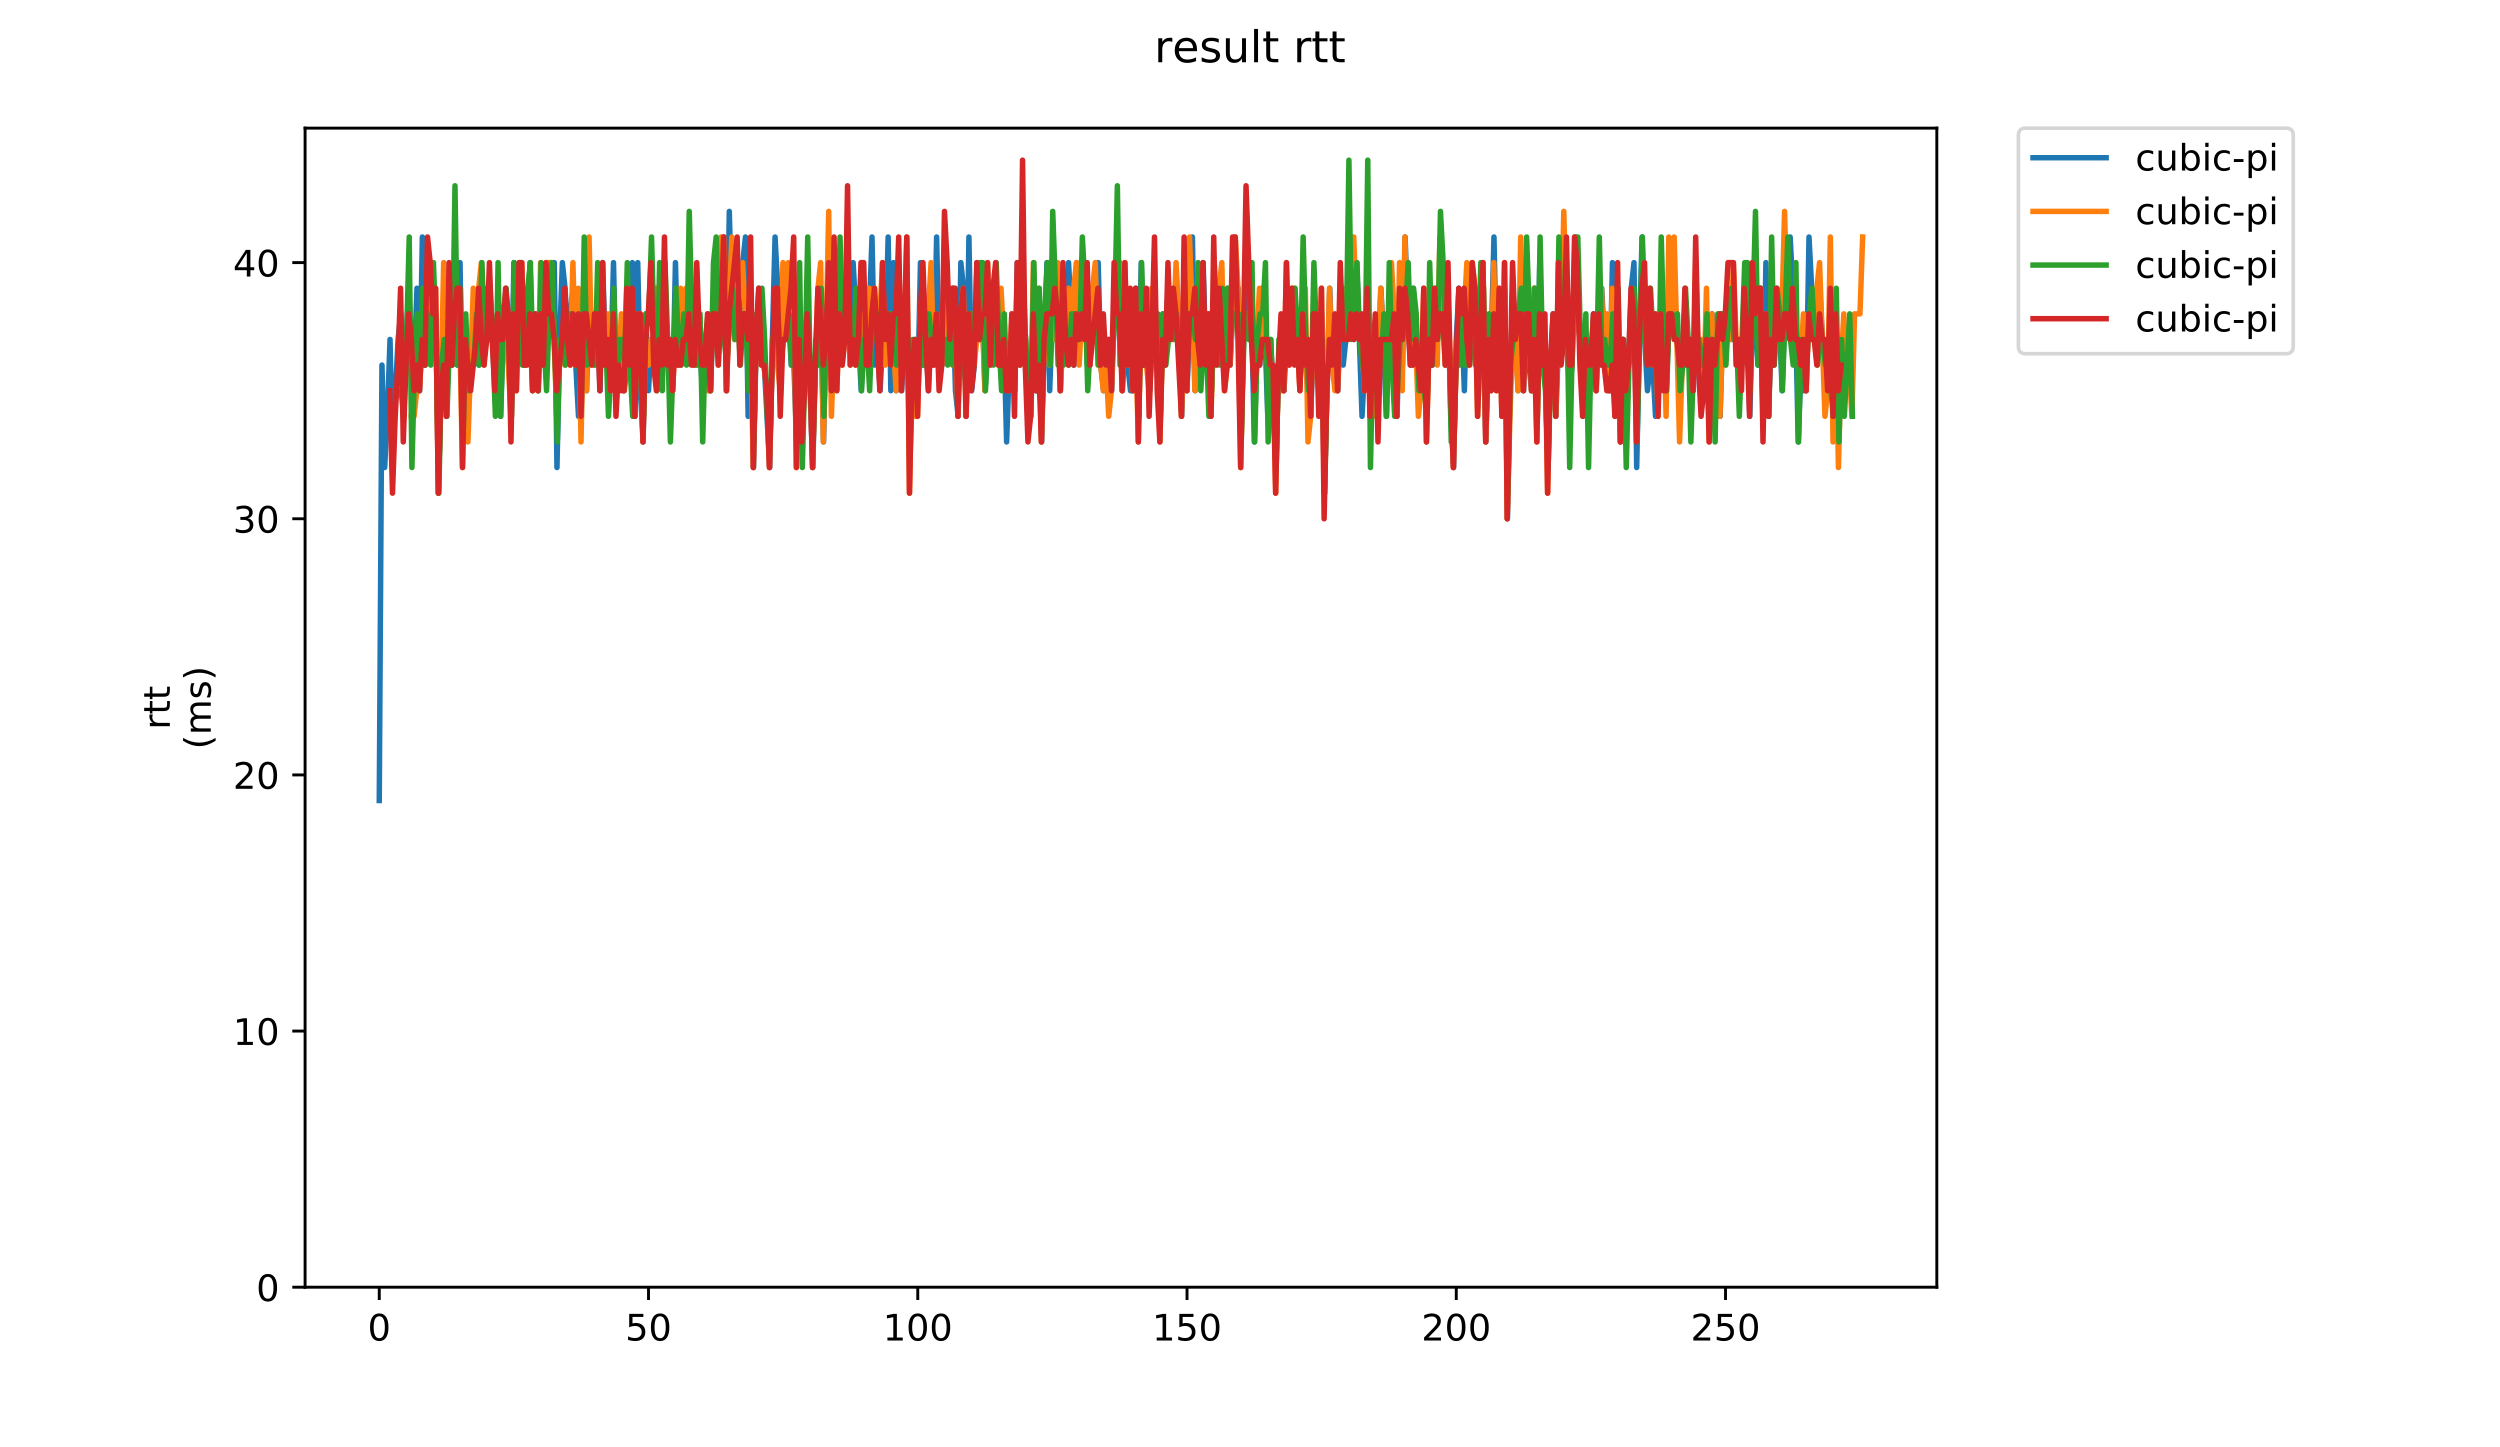 <?xml version="1.0" encoding="utf-8" standalone="no"?>
<!DOCTYPE svg PUBLIC "-//W3C//DTD SVG 1.1//EN"
  "http://www.w3.org/Graphics/SVG/1.1/DTD/svg11.dtd">
<!-- Created with matplotlib (https://matplotlib.org/) -->
<svg height="396pt" version="1.1" viewBox="0 0 684 396" width="684pt" xmlns="http://www.w3.org/2000/svg" xmlns:xlink="http://www.w3.org/1999/xlink">
 <defs>
  <style type="text/css">
*{stroke-linecap:butt;stroke-linejoin:round;}
  </style>
 </defs>
 <g id="figure_1">
  <g id="patch_1">
   <path d="M 0 396 
L 684 396 
L 684 0 
L 0 0 
z
" style="fill:#ffffff;"/>
  </g>
  <g id="axes_1">
   <g id="patch_2">
    <path d="M 83.472 352.174 
L 529.913 352.174 
L 529.913 35.062 
L 83.472 35.062 
z
" style="fill:#ffffff;"/>
   </g>
   <g id="matplotlib.axis_1">
    <g id="xtick_1">
     <g id="line2d_1">
      <defs>
       <path d="M 0 0 
L 0 3.5 
" id="m4567aa6ae0" style="stroke:#000000;stroke-width:0.8;"/>
      </defs>
      <g>
       <use style="stroke:#000000;stroke-width:0.8;" x="103.765" xlink:href="#m4567aa6ae0" y="352.174"/>
      </g>
     </g>
     <g id="text_1">
      <!-- 0 -->
      <defs>
       <path d="M 31.781 66.406 
Q 24.172 66.406 20.328 58.906 
Q 16.5 51.422 16.5 36.375 
Q 16.5 21.391 20.328 13.891 
Q 24.172 6.391 31.781 6.391 
Q 39.453 6.391 43.281 13.891 
Q 47.125 21.391 47.125 36.375 
Q 47.125 51.422 43.281 58.906 
Q 39.453 66.406 31.781 66.406 
z
M 31.781 74.219 
Q 44.047 74.219 50.516 64.516 
Q 56.984 54.828 56.984 36.375 
Q 56.984 17.969 50.516 8.266 
Q 44.047 -1.422 31.781 -1.422 
Q 19.531 -1.422 13.062 8.266 
Q 6.594 17.969 6.594 36.375 
Q 6.594 54.828 13.062 64.516 
Q 19.531 74.219 31.781 74.219 
z
" id="DejaVuSans-48"/>
      </defs>
      <g transform="translate(100.584 366.773)scale(0.1 -0.1)">
       <use xlink:href="#DejaVuSans-48"/>
      </g>
     </g>
    </g>
    <g id="xtick_2">
     <g id="line2d_2">
      <g>
       <use style="stroke:#000000;stroke-width:0.8;" x="177.433" xlink:href="#m4567aa6ae0" y="352.174"/>
      </g>
     </g>
     <g id="text_2">
      <!-- 50 -->
      <defs>
       <path d="M 10.797 72.906 
L 49.516 72.906 
L 49.516 64.594 
L 19.828 64.594 
L 19.828 46.734 
Q 21.969 47.469 24.109 47.828 
Q 26.266 48.188 28.422 48.188 
Q 40.625 48.188 47.75 41.5 
Q 54.891 34.812 54.891 23.391 
Q 54.891 11.625 47.562 5.094 
Q 40.234 -1.422 26.906 -1.422 
Q 22.312 -1.422 17.547 -0.641 
Q 12.797 0.141 7.719 1.703 
L 7.719 11.625 
Q 12.109 9.234 16.797 8.062 
Q 21.484 6.891 26.703 6.891 
Q 35.156 6.891 40.078 11.328 
Q 45.016 15.766 45.016 23.391 
Q 45.016 31 40.078 35.438 
Q 35.156 39.891 26.703 39.891 
Q 22.75 39.891 18.812 39.016 
Q 14.891 38.141 10.797 36.281 
z
" id="DejaVuSans-53"/>
      </defs>
      <g transform="translate(171.07 366.773)scale(0.1 -0.1)">
       <use xlink:href="#DejaVuSans-53"/>
       <use x="63.623" xlink:href="#DejaVuSans-48"/>
      </g>
     </g>
    </g>
    <g id="xtick_3">
     <g id="line2d_3">
      <g>
       <use style="stroke:#000000;stroke-width:0.8;" x="251.101" xlink:href="#m4567aa6ae0" y="352.174"/>
      </g>
     </g>
     <g id="text_3">
      <!-- 100 -->
      <defs>
       <path d="M 12.406 8.297 
L 28.516 8.297 
L 28.516 63.922 
L 10.984 60.406 
L 10.984 69.391 
L 28.422 72.906 
L 38.281 72.906 
L 38.281 8.297 
L 54.391 8.297 
L 54.391 0 
L 12.406 0 
z
" id="DejaVuSans-49"/>
      </defs>
      <g transform="translate(241.557 366.773)scale(0.1 -0.1)">
       <use xlink:href="#DejaVuSans-49"/>
       <use x="63.623" xlink:href="#DejaVuSans-48"/>
       <use x="127.246" xlink:href="#DejaVuSans-48"/>
      </g>
     </g>
    </g>
    <g id="xtick_4">
     <g id="line2d_4">
      <g>
       <use style="stroke:#000000;stroke-width:0.8;" x="324.769" xlink:href="#m4567aa6ae0" y="352.174"/>
      </g>
     </g>
     <g id="text_4">
      <!-- 150 -->
      <g transform="translate(315.225 366.773)scale(0.1 -0.1)">
       <use xlink:href="#DejaVuSans-49"/>
       <use x="63.623" xlink:href="#DejaVuSans-53"/>
       <use x="127.246" xlink:href="#DejaVuSans-48"/>
      </g>
     </g>
    </g>
    <g id="xtick_5">
     <g id="line2d_5">
      <g>
       <use style="stroke:#000000;stroke-width:0.8;" x="398.436" xlink:href="#m4567aa6ae0" y="352.174"/>
      </g>
     </g>
     <g id="text_5">
      <!-- 200 -->
      <defs>
       <path d="M 19.188 8.297 
L 53.609 8.297 
L 53.609 0 
L 7.328 0 
L 7.328 8.297 
Q 12.938 14.109 22.625 23.891 
Q 32.328 33.688 34.812 36.531 
Q 39.547 41.844 41.422 45.531 
Q 43.312 49.219 43.312 52.781 
Q 43.312 58.594 39.234 62.25 
Q 35.156 65.922 28.609 65.922 
Q 23.969 65.922 18.812 64.312 
Q 13.672 62.703 7.812 59.422 
L 7.812 69.391 
Q 13.766 71.781 18.938 73 
Q 24.125 74.219 28.422 74.219 
Q 39.75 74.219 46.484 68.547 
Q 53.219 62.891 53.219 53.422 
Q 53.219 48.922 51.531 44.891 
Q 49.859 40.875 45.406 35.406 
Q 44.188 33.984 37.641 27.219 
Q 31.109 20.453 19.188 8.297 
z
" id="DejaVuSans-50"/>
      </defs>
      <g transform="translate(388.893 366.773)scale(0.1 -0.1)">
       <use xlink:href="#DejaVuSans-50"/>
       <use x="63.623" xlink:href="#DejaVuSans-48"/>
       <use x="127.246" xlink:href="#DejaVuSans-48"/>
      </g>
     </g>
    </g>
    <g id="xtick_6">
     <g id="line2d_6">
      <g>
       <use style="stroke:#000000;stroke-width:0.8;" x="472.104" xlink:href="#m4567aa6ae0" y="352.174"/>
      </g>
     </g>
     <g id="text_6">
      <!-- 250 -->
      <g transform="translate(462.56 366.773)scale(0.1 -0.1)">
       <use xlink:href="#DejaVuSans-50"/>
       <use x="63.623" xlink:href="#DejaVuSans-53"/>
       <use x="127.246" xlink:href="#DejaVuSans-48"/>
      </g>
     </g>
    </g>
   </g>
   <g id="matplotlib.axis_2">
    <g id="ytick_1">
     <g id="line2d_7">
      <defs>
       <path d="M 0 0 
L -3.5 0 
" id="m1376e16ec8" style="stroke:#000000;stroke-width:0.8;"/>
      </defs>
      <g>
       <use style="stroke:#000000;stroke-width:0.8;" x="83.472" xlink:href="#m1376e16ec8" y="352.174"/>
      </g>
     </g>
     <g id="text_7">
      <!-- 0 -->
      <g transform="translate(70.11 355.973)scale(0.1 -0.1)">
       <use xlink:href="#DejaVuSans-48"/>
      </g>
     </g>
    </g>
    <g id="ytick_2">
     <g id="line2d_8">
      <g>
       <use style="stroke:#000000;stroke-width:0.8;" x="83.472" xlink:href="#m1376e16ec8" y="282.094"/>
      </g>
     </g>
     <g id="text_8">
      <!-- 10 -->
      <g transform="translate(63.747 285.893)scale(0.1 -0.1)">
       <use xlink:href="#DejaVuSans-49"/>
       <use x="63.623" xlink:href="#DejaVuSans-48"/>
      </g>
     </g>
    </g>
    <g id="ytick_3">
     <g id="line2d_9">
      <g>
       <use style="stroke:#000000;stroke-width:0.8;" x="83.472" xlink:href="#m1376e16ec8" y="212.014"/>
      </g>
     </g>
     <g id="text_9">
      <!-- 20 -->
      <g transform="translate(63.747 215.814)scale(0.1 -0.1)">
       <use xlink:href="#DejaVuSans-50"/>
       <use x="63.623" xlink:href="#DejaVuSans-48"/>
      </g>
     </g>
    </g>
    <g id="ytick_4">
     <g id="line2d_10">
      <g>
       <use style="stroke:#000000;stroke-width:0.8;" x="83.472" xlink:href="#m1376e16ec8" y="141.934"/>
      </g>
     </g>
     <g id="text_10">
      <!-- 30 -->
      <defs>
       <path d="M 40.578 39.312 
Q 47.656 37.797 51.625 33 
Q 55.609 28.219 55.609 21.188 
Q 55.609 10.406 48.188 4.484 
Q 40.766 -1.422 27.094 -1.422 
Q 22.516 -1.422 17.656 -0.516 
Q 12.797 0.391 7.625 2.203 
L 7.625 11.719 
Q 11.719 9.328 16.594 8.109 
Q 21.484 6.891 26.812 6.891 
Q 36.078 6.891 40.938 10.547 
Q 45.797 14.203 45.797 21.188 
Q 45.797 27.641 41.281 31.266 
Q 36.766 34.906 28.719 34.906 
L 20.219 34.906 
L 20.219 43.016 
L 29.109 43.016 
Q 36.375 43.016 40.234 45.922 
Q 44.094 48.828 44.094 54.297 
Q 44.094 59.906 40.109 62.906 
Q 36.141 65.922 28.719 65.922 
Q 24.656 65.922 20.016 65.031 
Q 15.375 64.156 9.812 62.312 
L 9.812 71.094 
Q 15.438 72.656 20.344 73.438 
Q 25.25 74.219 29.594 74.219 
Q 40.828 74.219 47.359 69.109 
Q 53.906 64.016 53.906 55.328 
Q 53.906 49.266 50.438 45.094 
Q 46.969 40.922 40.578 39.312 
z
" id="DejaVuSans-51"/>
      </defs>
      <g transform="translate(63.747 145.734)scale(0.1 -0.1)">
       <use xlink:href="#DejaVuSans-51"/>
       <use x="63.623" xlink:href="#DejaVuSans-48"/>
      </g>
     </g>
    </g>
    <g id="ytick_5">
     <g id="line2d_11">
      <g>
       <use style="stroke:#000000;stroke-width:0.8;" x="83.472" xlink:href="#m1376e16ec8" y="71.854"/>
      </g>
     </g>
     <g id="text_11">
      <!-- 40 -->
      <defs>
       <path d="M 37.797 64.312 
L 12.891 25.391 
L 37.797 25.391 
z
M 35.203 72.906 
L 47.609 72.906 
L 47.609 25.391 
L 58.016 25.391 
L 58.016 17.188 
L 47.609 17.188 
L 47.609 0 
L 37.797 0 
L 37.797 17.188 
L 4.891 17.188 
L 4.891 26.703 
z
" id="DejaVuSans-52"/>
      </defs>
      <g transform="translate(63.747 75.654)scale(0.1 -0.1)">
       <use xlink:href="#DejaVuSans-52"/>
       <use x="63.623" xlink:href="#DejaVuSans-48"/>
      </g>
     </g>
    </g>
    <g id="text_12">
     <!-- rtt -->
     <defs>
      <path d="M 41.109 46.297 
Q 39.594 47.172 37.812 47.578 
Q 36.031 48 33.891 48 
Q 26.266 48 22.188 43.047 
Q 18.109 38.094 18.109 28.812 
L 18.109 0 
L 9.078 0 
L 9.078 54.688 
L 18.109 54.688 
L 18.109 46.188 
Q 20.953 51.172 25.484 53.578 
Q 30.031 56 36.531 56 
Q 37.453 56 38.578 55.875 
Q 39.703 55.766 41.062 55.516 
z
" id="DejaVuSans-114"/>
      <path d="M 18.312 70.219 
L 18.312 54.688 
L 36.812 54.688 
L 36.812 47.703 
L 18.312 47.703 
L 18.312 18.016 
Q 18.312 11.328 20.141 9.422 
Q 21.969 7.516 27.594 7.516 
L 36.812 7.516 
L 36.812 0 
L 27.594 0 
Q 17.188 0 13.234 3.875 
Q 9.281 7.766 9.281 18.016 
L 9.281 47.703 
L 2.688 47.703 
L 2.688 54.688 
L 9.281 54.688 
L 9.281 70.219 
z
" id="DejaVuSans-116"/>
     </defs>
     <g transform="translate(46.47 199.594)rotate(-90)scale(0.1 -0.1)">
      <use xlink:href="#DejaVuSans-114"/>
      <use x="41.113" xlink:href="#DejaVuSans-116"/>
      <use x="80.322" xlink:href="#DejaVuSans-116"/>
     </g>
     <!-- (ms) -->
     <defs>
      <path d="M 31 75.875 
Q 24.469 64.656 21.281 53.656 
Q 18.109 42.672 18.109 31.391 
Q 18.109 20.125 21.312 9.062 
Q 24.516 -2 31 -13.188 
L 23.188 -13.188 
Q 15.875 -1.703 12.234 9.375 
Q 8.594 20.453 8.594 31.391 
Q 8.594 42.281 12.203 53.312 
Q 15.828 64.359 23.188 75.875 
z
" id="DejaVuSans-40"/>
      <path d="M 52 44.188 
Q 55.375 50.25 60.062 53.125 
Q 64.75 56 71.094 56 
Q 79.641 56 84.281 50.016 
Q 88.922 44.047 88.922 33.016 
L 88.922 0 
L 79.891 0 
L 79.891 32.719 
Q 79.891 40.578 77.094 44.375 
Q 74.312 48.188 68.609 48.188 
Q 61.625 48.188 57.562 43.547 
Q 53.516 38.922 53.516 30.906 
L 53.516 0 
L 44.484 0 
L 44.484 32.719 
Q 44.484 40.625 41.703 44.406 
Q 38.922 48.188 33.109 48.188 
Q 26.219 48.188 22.156 43.531 
Q 18.109 38.875 18.109 30.906 
L 18.109 0 
L 9.078 0 
L 9.078 54.688 
L 18.109 54.688 
L 18.109 46.188 
Q 21.188 51.219 25.484 53.609 
Q 29.781 56 35.688 56 
Q 41.656 56 45.828 52.969 
Q 50 49.953 52 44.188 
z
" id="DejaVuSans-109"/>
      <path d="M 44.281 53.078 
L 44.281 44.578 
Q 40.484 46.531 36.375 47.5 
Q 32.281 48.484 27.875 48.484 
Q 21.188 48.484 17.844 46.438 
Q 14.5 44.391 14.5 40.281 
Q 14.5 37.156 16.891 35.375 
Q 19.281 33.594 26.516 31.984 
L 29.594 31.297 
Q 39.156 29.25 43.188 25.516 
Q 47.219 21.781 47.219 15.094 
Q 47.219 7.469 41.188 3.016 
Q 35.156 -1.422 24.609 -1.422 
Q 20.219 -1.422 15.453 -0.562 
Q 10.688 0.297 5.422 2 
L 5.422 11.281 
Q 10.406 8.688 15.234 7.391 
Q 20.062 6.109 24.812 6.109 
Q 31.156 6.109 34.562 8.281 
Q 37.984 10.453 37.984 14.406 
Q 37.984 18.062 35.516 20.016 
Q 33.062 21.969 24.703 23.781 
L 21.578 24.516 
Q 13.234 26.266 9.516 29.906 
Q 5.812 33.547 5.812 39.891 
Q 5.812 47.609 11.281 51.797 
Q 16.75 56 26.812 56 
Q 31.781 56 36.172 55.266 
Q 40.578 54.547 44.281 53.078 
z
" id="DejaVuSans-115"/>
      <path d="M 8.016 75.875 
L 15.828 75.875 
Q 23.141 64.359 26.781 53.312 
Q 30.422 42.281 30.422 31.391 
Q 30.422 20.453 26.781 9.375 
Q 23.141 -1.703 15.828 -13.188 
L 8.016 -13.188 
Q 14.5 -2 17.703 9.062 
Q 20.906 20.125 20.906 31.391 
Q 20.906 42.672 17.703 53.656 
Q 14.5 64.656 8.016 75.875 
z
" id="DejaVuSans-41"/>
     </defs>
     <g transform="translate(57.668 204.995)rotate(-90)scale(0.1 -0.1)">
      <use xlink:href="#DejaVuSans-40"/>
      <use x="39.014" xlink:href="#DejaVuSans-109"/>
      <use x="136.426" xlink:href="#DejaVuSans-115"/>
      <use x="188.525" xlink:href="#DejaVuSans-41"/>
     </g>
    </g>
   </g>
   <g id="line2d_12">
    <path clip-path="url(#p3f13208435)" d="M 103.765 219.022 
L 104.502 99.886 
L 105.238 127.918 
L 105.975 113.902 
L 106.712 92.878 
L 107.448 127.918 
L 108.185 106.894 
L 108.922 92.878 
L 109.659 85.87 
L 110.395 113.902 
L 111.132 92.878 
L 111.869 78.862 
L 112.605 99.886 
L 113.342 99.886 
L 114.079 78.862 
L 114.815 106.894 
L 115.552 64.846 
L 116.289 99.886 
L 117.025 85.87 
L 117.762 92.878 
L 118.499 85.87 
L 119.235 85.87 
L 119.972 134.926 
L 120.709 99.886 
L 121.445 85.87 
L 122.182 113.902 
L 122.919 85.87 
L 123.655 99.886 
L 124.392 85.87 
L 125.129 99.886 
L 125.865 71.854 
L 126.602 120.91 
L 127.339 92.878 
L 128.075 106.894 
L 128.812 99.886 
L 129.549 85.87 
L 131.022 99.886 
L 131.759 92.878 
L 135.442 92.878 
L 136.179 85.87 
L 136.916 113.902 
L 137.652 92.878 
L 138.389 92.878 
L 139.126 85.87 
L 139.862 113.902 
L 140.599 71.854 
L 141.336 99.886 
L 142.072 85.87 
L 143.546 99.886 
L 144.282 92.878 
L 145.019 71.854 
L 145.756 106.894 
L 146.492 85.87 
L 147.229 106.894 
L 147.966 85.87 
L 149.439 99.886 
L 150.176 85.87 
L 150.912 85.87 
L 151.649 71.854 
L 152.386 127.918 
L 153.123 92.878 
L 153.859 71.854 
L 154.596 78.862 
L 155.333 92.878 
L 156.806 78.862 
L 157.543 99.886 
L 158.279 113.902 
L 159.016 113.902 
L 159.753 85.87 
L 160.489 106.894 
L 161.226 78.862 
L 161.963 92.878 
L 162.699 85.87 
L 163.436 85.87 
L 164.173 106.894 
L 164.909 71.854 
L 165.646 99.886 
L 166.383 92.878 
L 167.119 99.886 
L 167.856 71.854 
L 168.593 106.894 
L 170.066 92.878 
L 170.803 106.894 
L 171.539 99.886 
L 172.276 99.886 
L 173.013 71.854 
L 173.75 113.902 
L 174.486 71.854 
L 175.223 106.894 
L 175.96 120.91 
L 176.696 85.87 
L 177.433 106.894 
L 178.17 92.878 
L 179.643 92.878 
L 180.38 85.87 
L 181.116 99.886 
L 181.853 85.87 
L 184.063 106.894 
L 184.8 71.854 
L 185.536 99.886 
L 186.273 85.87 
L 189.22 85.87 
L 189.956 99.886 
L 190.693 85.87 
L 191.43 92.878 
L 192.166 106.894 
L 193.64 92.878 
L 194.377 106.894 
L 195.113 85.87 
L 195.85 92.878 
L 196.587 92.878 
L 197.323 85.87 
L 198.06 64.846 
L 198.797 106.894 
L 199.533 57.838 
L 200.27 85.87 
L 201.007 92.878 
L 201.743 85.87 
L 202.48 85.87 
L 203.217 71.854 
L 203.953 64.846 
L 204.69 113.902 
L 205.427 78.862 
L 206.163 127.918 
L 206.9 92.878 
L 207.637 78.862 
L 208.373 85.87 
L 210.583 127.918 
L 211.32 92.878 
L 212.057 64.846 
L 212.793 78.862 
L 213.53 106.894 
L 214.267 78.862 
L 215.003 92.878 
L 215.74 85.87 
L 216.477 99.886 
L 217.214 99.886 
L 217.95 120.91 
L 218.687 92.878 
L 219.424 106.894 
L 220.16 99.886 
L 220.897 85.87 
L 222.37 127.918 
L 223.107 99.886 
L 223.844 99.886 
L 224.58 85.87 
L 225.317 120.91 
L 226.054 85.87 
L 226.79 92.878 
L 227.527 106.894 
L 228.264 78.862 
L 229 99.886 
L 229.737 85.87 
L 231.947 85.87 
L 232.684 92.878 
L 233.42 71.854 
L 234.157 85.87 
L 234.894 92.878 
L 235.63 106.894 
L 236.367 78.862 
L 237.104 92.878 
L 237.841 85.87 
L 238.577 64.846 
L 239.314 99.886 
L 240.051 92.878 
L 240.787 106.894 
L 241.524 92.878 
L 242.261 92.878 
L 242.997 64.846 
L 243.734 106.894 
L 244.471 71.854 
L 245.207 106.894 
L 245.944 85.87 
L 246.681 106.894 
L 248.154 78.862 
L 248.891 127.918 
L 249.627 99.886 
L 250.364 92.878 
L 251.101 106.894 
L 251.837 71.854 
L 252.574 99.886 
L 253.311 92.878 
L 254.047 106.894 
L 254.784 78.862 
L 255.521 99.886 
L 256.257 64.846 
L 256.994 99.886 
L 257.731 99.886 
L 258.467 92.878 
L 259.941 92.878 
L 260.678 78.862 
L 261.414 106.894 
L 262.151 113.902 
L 262.888 71.854 
L 263.624 78.862 
L 264.361 113.902 
L 265.098 64.846 
L 265.834 106.894 
L 266.571 99.886 
L 267.308 71.854 
L 268.044 92.878 
L 268.781 85.87 
L 269.518 106.894 
L 270.254 92.878 
L 270.991 92.878 
L 271.728 78.862 
L 272.464 92.878 
L 273.201 92.878 
L 273.938 85.87 
L 274.674 92.878 
L 275.411 120.91 
L 276.148 99.886 
L 276.884 99.886 
L 277.621 106.894 
L 278.358 71.854 
L 279.094 99.886 
L 279.831 71.854 
L 280.568 92.878 
L 281.305 106.894 
L 282.041 113.902 
L 282.778 85.87 
L 283.515 106.894 
L 284.251 85.87 
L 284.988 120.91 
L 285.725 92.878 
L 286.461 71.854 
L 287.198 106.894 
L 287.935 85.87 
L 288.671 92.878 
L 289.408 78.862 
L 290.145 106.894 
L 290.881 78.862 
L 291.618 92.878 
L 292.355 71.854 
L 293.828 99.886 
L 294.565 71.854 
L 295.301 92.878 
L 296.775 78.862 
L 297.511 99.886 
L 298.248 99.886 
L 298.985 78.862 
L 299.721 85.87 
L 300.458 71.854 
L 301.195 99.886 
L 301.932 106.894 
L 302.668 92.878 
L 304.142 106.894 
L 304.878 85.87 
L 305.615 85.87 
L 306.352 71.854 
L 307.088 106.894 
L 307.825 92.878 
L 309.298 106.894 
L 310.035 106.894 
L 310.772 78.862 
L 311.508 113.902 
L 312.245 71.854 
L 312.982 99.886 
L 313.718 85.87 
L 314.455 106.894 
L 315.192 92.878 
L 315.928 85.87 
L 316.665 92.878 
L 317.402 113.902 
L 318.138 85.87 
L 318.875 92.878 
L 319.612 78.862 
L 320.348 92.878 
L 321.085 78.862 
L 322.558 92.878 
L 323.295 113.902 
L 324.032 92.878 
L 324.769 106.894 
L 326.242 64.846 
L 326.979 106.894 
L 327.715 92.878 
L 328.452 99.886 
L 329.189 71.854 
L 329.925 99.886 
L 330.662 85.87 
L 331.399 106.894 
L 332.135 92.878 
L 334.345 92.878 
L 335.082 99.886 
L 335.819 78.862 
L 336.555 99.886 
L 337.292 85.87 
L 338.029 85.87 
L 338.765 78.862 
L 339.502 120.91 
L 340.239 92.878 
L 340.975 85.87 
L 341.712 71.854 
L 342.449 85.87 
L 343.185 120.91 
L 343.922 92.878 
L 344.659 99.886 
L 345.396 78.862 
L 346.132 92.878 
L 346.869 113.902 
L 347.606 92.878 
L 348.342 106.894 
L 349.079 127.918 
L 349.816 99.886 
L 350.552 92.878 
L 351.289 106.894 
L 352.026 92.878 
L 354.972 92.878 
L 355.709 85.87 
L 356.446 85.87 
L 357.182 99.886 
L 358.656 113.902 
L 359.392 85.87 
L 360.129 85.87 
L 360.866 106.894 
L 361.602 85.87 
L 362.339 134.926 
L 363.812 78.862 
L 364.549 99.886 
L 365.286 92.878 
L 366.022 106.894 
L 366.759 85.87 
L 367.496 99.886 
L 368.969 85.87 
L 369.706 64.846 
L 370.443 92.878 
L 371.179 71.854 
L 372.653 113.902 
L 373.389 99.886 
L 374.126 78.862 
L 374.863 99.886 
L 375.599 92.878 
L 376.336 92.878 
L 377.073 99.886 
L 377.809 78.862 
L 378.546 92.878 
L 379.283 113.902 
L 380.019 92.878 
L 381.493 92.878 
L 382.229 113.902 
L 382.966 85.87 
L 383.703 99.886 
L 384.439 64.846 
L 385.176 85.87 
L 385.913 99.886 
L 386.649 78.862 
L 387.386 92.878 
L 388.86 106.894 
L 389.596 85.87 
L 390.333 113.902 
L 391.07 85.87 
L 391.806 99.886 
L 392.543 92.878 
L 393.28 92.878 
L 394.016 85.87 
L 394.753 71.854 
L 395.49 99.886 
L 396.226 85.87 
L 396.963 113.902 
L 397.7 127.918 
L 398.436 92.878 
L 399.173 78.862 
L 399.91 85.87 
L 400.646 106.894 
L 401.383 78.862 
L 402.12 92.878 
L 402.856 92.878 
L 403.593 78.862 
L 404.33 106.894 
L 405.066 92.878 
L 405.803 92.878 
L 406.54 120.91 
L 407.276 92.878 
L 408.013 92.878 
L 408.75 64.846 
L 409.487 99.886 
L 410.223 85.87 
L 410.96 106.894 
L 411.697 78.862 
L 412.433 141.934 
L 413.17 106.894 
L 413.907 78.862 
L 415.38 106.894 
L 416.117 92.878 
L 416.853 106.894 
L 417.59 85.87 
L 418.327 99.886 
L 419.063 106.894 
L 419.8 78.862 
L 420.537 113.902 
L 421.273 71.854 
L 422.01 99.886 
L 422.747 99.886 
L 423.483 127.918 
L 424.22 99.886 
L 424.957 85.87 
L 425.693 113.902 
L 426.43 92.878 
L 427.903 92.878 
L 428.64 85.87 
L 429.377 106.894 
L 430.113 99.886 
L 430.85 78.862 
L 432.324 92.878 
L 433.797 92.878 
L 434.534 106.894 
L 435.27 99.886 
L 436.007 85.87 
L 436.744 106.894 
L 437.48 85.87 
L 438.217 78.862 
L 438.954 92.878 
L 439.69 92.878 
L 440.427 106.894 
L 441.164 71.854 
L 441.9 113.902 
L 442.637 85.87 
L 443.374 120.91 
L 444.11 92.878 
L 444.847 106.894 
L 445.584 99.886 
L 446.32 78.862 
L 447.057 71.854 
L 447.794 127.918 
L 448.53 92.878 
L 449.267 64.846 
L 450.004 92.878 
L 450.74 106.894 
L 451.477 99.886 
L 452.214 99.886 
L 452.951 113.902 
L 453.687 106.894 
L 454.424 85.87 
L 455.161 85.87 
L 455.897 106.894 
L 456.634 85.87 
L 457.371 71.854 
L 458.107 78.862 
L 458.844 92.878 
L 459.581 99.886 
L 461.054 99.886 
L 461.791 92.878 
L 463.264 106.894 
L 464.001 92.878 
L 464.737 92.878 
L 466.211 106.894 
L 466.947 85.87 
L 467.684 113.902 
L 468.421 85.87 
L 469.157 106.894 
L 469.894 92.878 
L 470.631 113.902 
L 471.367 85.87 
L 472.841 85.87 
L 473.578 92.878 
L 475.788 92.878 
L 476.524 99.886 
L 477.261 92.878 
L 477.998 78.862 
L 478.734 113.902 
L 479.471 85.87 
L 480.208 85.87 
L 480.944 99.886 
L 481.681 78.862 
L 482.418 113.902 
L 483.154 71.854 
L 483.891 113.902 
L 484.628 85.87 
L 485.364 85.87 
L 486.101 92.878 
L 486.838 85.87 
L 487.574 106.894 
L 488.311 85.87 
L 489.048 85.87 
L 489.784 64.846 
L 490.521 78.862 
L 491.258 85.87 
L 491.994 120.91 
L 492.731 99.886 
L 493.468 106.894 
L 494.204 106.894 
L 494.941 64.846 
L 496.415 92.878 
L 497.888 78.862 
L 498.625 92.878 
L 500.098 106.894 
L 500.835 106.894 
L 500.835 106.894 
" style="fill:none;stroke:#1f77b4;stroke-linecap:square;stroke-width:1.5;"/>
   </g>
   <g id="line2d_13">
    <path clip-path="url(#p3f13208435)" d="M 112.551 113.902 
L 113.287 113.902 
L 114.024 106.894 
L 114.761 106.894 
L 115.497 92.878 
L 116.234 99.886 
L 116.971 92.878 
L 117.707 78.862 
L 118.444 85.87 
L 119.181 78.862 
L 119.918 134.926 
L 120.654 106.894 
L 121.391 71.854 
L 122.128 113.902 
L 122.864 85.87 
L 124.338 85.87 
L 125.074 78.862 
L 125.811 92.878 
L 126.548 127.918 
L 127.284 92.878 
L 128.021 120.91 
L 129.494 78.862 
L 130.231 92.878 
L 130.968 78.862 
L 131.704 71.854 
L 132.441 99.886 
L 133.178 78.862 
L 133.914 92.878 
L 135.388 92.878 
L 136.124 85.87 
L 136.861 99.886 
L 137.598 92.878 
L 138.334 92.878 
L 139.071 99.886 
L 139.808 113.902 
L 140.544 85.87 
L 141.281 106.894 
L 142.018 85.87 
L 142.755 71.854 
L 143.491 99.886 
L 144.228 78.862 
L 144.965 85.87 
L 145.701 106.894 
L 146.438 99.886 
L 147.175 106.894 
L 147.911 71.854 
L 148.648 99.886 
L 149.385 71.854 
L 150.858 71.854 
L 152.331 113.902 
L 153.068 99.886 
L 153.805 92.878 
L 154.541 99.886 
L 155.278 92.878 
L 156.015 99.886 
L 156.751 71.854 
L 157.488 99.886 
L 158.225 78.862 
L 158.961 120.91 
L 159.698 85.87 
L 160.435 106.894 
L 161.171 64.846 
L 161.908 99.886 
L 162.645 99.886 
L 163.382 85.87 
L 164.118 85.87 
L 165.592 99.886 
L 166.328 85.87 
L 167.065 99.886 
L 167.802 85.87 
L 168.538 99.886 
L 169.275 99.886 
L 170.012 85.87 
L 170.748 106.894 
L 171.485 92.878 
L 172.222 99.886 
L 172.958 92.878 
L 173.695 113.902 
L 174.432 85.87 
L 175.168 85.87 
L 175.905 120.91 
L 176.642 92.878 
L 177.378 99.886 
L 178.115 92.878 
L 178.852 99.886 
L 179.588 78.862 
L 180.325 92.878 
L 181.062 78.862 
L 181.798 85.87 
L 182.535 99.886 
L 183.272 92.878 
L 184.008 106.894 
L 184.745 92.878 
L 185.482 99.886 
L 186.219 78.862 
L 186.955 92.878 
L 187.692 78.862 
L 188.429 85.87 
L 189.165 85.87 
L 189.902 99.886 
L 190.639 99.886 
L 191.375 92.878 
L 192.112 99.886 
L 192.849 99.886 
L 193.585 106.894 
L 194.322 106.894 
L 195.059 85.87 
L 195.795 71.854 
L 196.532 99.886 
L 197.269 64.846 
L 198.005 64.846 
L 198.742 106.894 
L 200.215 64.846 
L 200.952 92.878 
L 203.162 71.854 
L 203.899 85.87 
L 204.635 92.878 
L 205.372 92.878 
L 206.109 127.918 
L 206.846 92.878 
L 207.582 92.878 
L 208.319 99.886 
L 209.056 99.886 
L 209.792 106.894 
L 210.529 127.918 
L 211.266 92.878 
L 212.002 92.878 
L 213.476 106.894 
L 214.212 71.854 
L 214.949 92.878 
L 215.686 71.854 
L 216.422 78.862 
L 217.159 78.862 
L 217.896 127.918 
L 218.632 92.878 
L 219.369 92.878 
L 220.106 106.894 
L 220.842 85.87 
L 221.579 99.886 
L 222.316 127.918 
L 223.052 99.886 
L 223.789 78.862 
L 224.526 71.854 
L 225.262 120.91 
L 225.999 92.878 
L 226.736 57.838 
L 227.473 113.902 
L 228.209 92.878 
L 228.946 106.894 
L 229.683 85.87 
L 230.419 99.886 
L 231.156 92.878 
L 231.893 71.854 
L 232.629 99.886 
L 233.366 92.878 
L 234.103 99.886 
L 235.576 85.87 
L 237.049 99.886 
L 237.786 78.862 
L 238.523 85.87 
L 239.259 78.862 
L 239.996 92.878 
L 240.733 85.87 
L 241.469 71.854 
L 242.206 99.886 
L 242.943 85.87 
L 243.679 85.87 
L 244.416 92.878 
L 245.153 106.894 
L 245.889 85.87 
L 246.626 85.87 
L 247.363 92.878 
L 248.099 64.846 
L 248.836 134.926 
L 249.573 99.886 
L 250.31 113.902 
L 251.046 113.902 
L 251.783 85.87 
L 252.52 78.862 
L 253.256 92.878 
L 253.993 85.87 
L 254.73 71.854 
L 255.466 99.886 
L 256.203 85.87 
L 257.676 99.886 
L 258.413 92.878 
L 259.15 78.862 
L 259.886 92.878 
L 260.623 99.886 
L 261.36 85.87 
L 262.096 113.902 
L 262.833 85.87 
L 263.57 78.862 
L 264.306 113.902 
L 265.043 85.87 
L 265.78 85.87 
L 266.516 99.886 
L 267.253 92.878 
L 267.99 92.878 
L 268.726 85.87 
L 269.463 106.894 
L 270.2 71.854 
L 270.937 99.886 
L 272.41 85.87 
L 273.147 99.886 
L 273.883 78.862 
L 274.62 92.878 
L 276.093 106.894 
L 276.83 85.87 
L 277.567 106.894 
L 278.303 85.87 
L 279.04 99.886 
L 279.777 78.862 
L 280.513 92.878 
L 281.25 99.886 
L 281.987 113.902 
L 282.723 71.854 
L 283.46 106.894 
L 284.197 78.862 
L 284.933 120.91 
L 285.67 92.878 
L 286.407 85.87 
L 287.143 99.886 
L 287.88 85.87 
L 288.617 92.878 
L 289.353 71.854 
L 290.09 106.894 
L 290.827 92.878 
L 291.563 92.878 
L 292.3 78.862 
L 293.037 92.878 
L 293.774 78.862 
L 294.51 71.854 
L 295.247 99.886 
L 295.984 85.87 
L 296.72 92.878 
L 297.457 78.862 
L 298.194 99.886 
L 298.93 78.862 
L 299.667 71.854 
L 300.404 99.886 
L 301.14 99.886 
L 301.877 106.894 
L 302.614 99.886 
L 303.35 113.902 
L 304.087 106.894 
L 304.824 85.87 
L 305.56 85.87 
L 306.297 71.854 
L 307.034 106.894 
L 307.77 71.854 
L 308.507 99.886 
L 309.244 85.87 
L 309.98 106.894 
L 310.717 92.878 
L 311.454 120.91 
L 312.19 85.87 
L 312.927 99.886 
L 313.664 99.886 
L 314.401 106.894 
L 315.137 78.862 
L 315.874 85.87 
L 316.611 85.87 
L 317.347 120.91 
L 318.084 92.878 
L 318.821 85.87 
L 319.557 92.878 
L 321.031 92.878 
L 321.767 71.854 
L 322.504 85.87 
L 323.241 113.902 
L 323.977 92.878 
L 324.714 106.894 
L 325.451 64.846 
L 326.924 106.894 
L 327.661 92.878 
L 328.397 85.87 
L 329.871 99.886 
L 330.607 85.87 
L 331.344 113.902 
L 332.081 85.87 
L 332.817 99.886 
L 333.554 78.862 
L 334.291 71.854 
L 335.028 106.894 
L 335.764 99.886 
L 336.501 99.886 
L 337.238 85.87 
L 337.974 64.846 
L 338.711 78.862 
L 339.448 127.918 
L 340.184 92.878 
L 340.921 85.87 
L 341.658 92.878 
L 343.868 92.878 
L 344.604 78.862 
L 345.341 92.878 
L 346.078 92.878 
L 346.814 99.886 
L 348.288 99.886 
L 349.024 134.926 
L 349.761 99.886 
L 350.498 106.894 
L 351.234 106.894 
L 351.971 71.854 
L 352.708 99.886 
L 353.444 78.862 
L 354.181 78.862 
L 355.654 106.894 
L 356.391 85.87 
L 357.128 78.862 
L 357.865 120.91 
L 358.601 113.902 
L 359.338 85.87 
L 360.075 99.886 
L 360.811 106.894 
L 361.548 78.862 
L 362.285 134.926 
L 363.758 78.862 
L 364.495 99.886 
L 365.231 106.894 
L 365.968 106.894 
L 366.705 85.87 
L 367.441 78.862 
L 368.178 92.878 
L 368.915 85.87 
L 369.651 85.87 
L 370.388 64.846 
L 371.125 85.87 
L 371.861 92.878 
L 372.598 92.878 
L 373.335 106.894 
L 374.071 78.862 
L 374.808 92.878 
L 375.545 99.886 
L 376.281 113.902 
L 377.018 106.894 
L 377.755 78.862 
L 378.492 92.878 
L 379.965 92.878 
L 380.702 71.854 
L 381.438 85.87 
L 382.175 113.902 
L 382.912 71.854 
L 383.648 106.894 
L 384.385 64.846 
L 385.122 92.878 
L 385.858 85.87 
L 386.595 99.886 
L 387.332 92.878 
L 388.068 113.902 
L 388.805 106.894 
L 389.542 78.862 
L 390.278 120.91 
L 391.015 92.878 
L 391.752 85.87 
L 393.225 99.886 
L 393.962 64.846 
L 394.698 85.87 
L 395.435 99.886 
L 396.172 85.87 
L 396.908 99.886 
L 397.645 127.918 
L 398.382 99.886 
L 399.118 99.886 
L 399.855 85.87 
L 400.592 85.87 
L 401.329 71.854 
L 402.065 99.886 
L 402.802 71.854 
L 403.539 78.862 
L 404.275 113.902 
L 405.749 71.854 
L 406.485 120.91 
L 407.222 92.878 
L 407.959 106.894 
L 408.695 71.854 
L 409.432 106.894 
L 410.169 78.862 
L 410.905 113.902 
L 411.642 71.854 
L 412.379 141.934 
L 413.115 113.902 
L 413.852 92.878 
L 414.589 92.878 
L 415.325 106.894 
L 416.062 64.846 
L 416.799 106.894 
L 417.535 85.87 
L 418.272 85.87 
L 419.009 106.894 
L 419.745 78.862 
L 420.482 120.91 
L 421.219 85.87 
L 421.956 99.886 
L 422.692 92.878 
L 423.429 134.926 
L 424.166 99.886 
L 424.902 99.886 
L 425.639 113.902 
L 426.376 85.87 
L 427.112 92.878 
L 427.849 57.838 
L 428.586 85.87 
L 429.322 106.894 
L 430.059 99.886 
L 430.796 78.862 
L 432.269 92.878 
L 433.742 92.878 
L 434.479 99.886 
L 435.952 99.886 
L 436.689 106.894 
L 437.426 85.87 
L 438.162 78.862 
L 438.899 99.886 
L 439.636 85.87 
L 440.372 106.894 
L 441.109 78.862 
L 441.846 113.902 
L 442.583 92.878 
L 443.319 120.91 
L 444.056 92.878 
L 444.793 99.886 
L 445.529 99.886 
L 447.003 85.87 
L 447.739 106.894 
L 449.213 78.862 
L 450.686 92.878 
L 451.423 92.878 
L 452.159 99.886 
L 452.896 85.87 
L 453.633 113.902 
L 454.369 85.87 
L 455.106 85.87 
L 455.843 113.902 
L 456.579 64.846 
L 457.316 85.87 
L 458.053 64.846 
L 459.526 120.91 
L 460.263 99.886 
L 460.999 92.878 
L 461.736 99.886 
L 462.473 92.878 
L 463.209 106.894 
L 463.946 71.854 
L 464.683 99.886 
L 465.42 92.878 
L 466.156 106.894 
L 466.893 78.862 
L 467.63 120.91 
L 468.366 85.87 
L 469.103 106.894 
L 469.84 92.878 
L 470.576 113.902 
L 471.313 92.878 
L 472.05 99.886 
L 472.786 85.87 
L 473.523 92.878 
L 474.26 71.854 
L 474.996 92.878 
L 475.733 92.878 
L 476.47 99.886 
L 477.943 85.87 
L 478.68 106.894 
L 479.416 85.87 
L 480.153 85.87 
L 480.89 78.862 
L 481.626 85.87 
L 482.363 113.902 
L 483.1 85.87 
L 483.836 99.886 
L 484.573 85.87 
L 485.31 99.886 
L 486.783 85.87 
L 487.52 85.87 
L 488.257 57.838 
L 488.993 85.87 
L 489.73 92.878 
L 491.203 92.878 
L 491.94 99.886 
L 492.677 99.886 
L 493.413 85.87 
L 494.15 106.894 
L 494.887 85.87 
L 495.623 92.878 
L 496.36 92.878 
L 497.097 78.862 
L 497.833 71.854 
L 499.307 113.902 
L 500.043 106.894 
L 500.78 64.846 
L 501.517 120.91 
L 502.253 85.87 
L 502.99 127.918 
L 503.727 99.886 
L 504.463 85.87 
L 505.2 106.894 
L 505.937 99.886 
L 506.674 113.902 
L 507.41 85.87 
L 508.884 85.87 
L 509.62 64.846 
L 509.62 64.846 
" style="fill:none;stroke:#ff7f0e;stroke-linecap:square;stroke-width:1.5;"/>
   </g>
   <g id="line2d_14">
    <path clip-path="url(#p3f13208435)" d="M 109.751 106.894 
L 110.488 113.902 
L 111.225 92.878 
L 111.961 64.846 
L 112.698 127.918 
L 113.435 99.886 
L 114.171 85.87 
L 114.908 99.886 
L 115.645 78.862 
L 116.381 99.886 
L 117.118 85.87 
L 117.855 99.886 
L 118.591 71.854 
L 119.328 92.878 
L 120.065 134.926 
L 120.802 99.886 
L 121.538 92.878 
L 122.275 113.902 
L 123.012 92.878 
L 123.748 99.886 
L 124.485 50.83 
L 125.222 99.886 
L 125.958 78.862 
L 126.695 120.91 
L 127.432 85.87 
L 128.168 106.894 
L 128.905 99.886 
L 129.642 99.886 
L 130.378 85.87 
L 131.115 99.886 
L 131.852 71.854 
L 132.588 92.878 
L 133.325 78.862 
L 134.062 78.862 
L 134.798 92.878 
L 135.535 113.902 
L 136.272 71.854 
L 137.008 113.902 
L 137.745 85.87 
L 138.482 78.862 
L 139.218 92.878 
L 139.955 113.902 
L 140.692 71.854 
L 141.429 99.886 
L 142.165 71.854 
L 142.902 99.886 
L 143.639 99.886 
L 144.375 78.862 
L 145.112 71.854 
L 145.849 99.886 
L 146.585 92.878 
L 147.322 106.894 
L 148.059 71.854 
L 148.795 92.878 
L 149.532 106.894 
L 150.269 85.87 
L 151.005 71.854 
L 151.742 92.878 
L 152.479 120.91 
L 153.215 92.878 
L 153.952 92.878 
L 154.689 99.886 
L 155.425 85.87 
L 156.162 85.87 
L 156.899 92.878 
L 157.635 92.878 
L 159.109 106.894 
L 159.845 64.846 
L 160.582 99.886 
L 161.319 92.878 
L 162.055 92.878 
L 162.792 99.886 
L 163.529 71.854 
L 164.266 99.886 
L 165.002 99.886 
L 165.739 92.878 
L 166.476 113.902 
L 167.212 99.886 
L 167.949 78.862 
L 168.686 106.894 
L 169.422 92.878 
L 170.159 92.878 
L 170.896 99.886 
L 171.632 71.854 
L 172.369 99.886 
L 173.106 113.902 
L 173.842 106.894 
L 174.579 85.87 
L 175.316 92.878 
L 176.052 113.902 
L 176.789 85.87 
L 177.526 85.87 
L 178.262 64.846 
L 178.999 92.878 
L 179.736 106.894 
L 180.472 71.854 
L 181.209 106.894 
L 181.946 71.854 
L 182.682 92.878 
L 183.419 120.91 
L 184.893 78.862 
L 185.629 92.878 
L 186.366 99.886 
L 187.103 85.87 
L 187.839 99.886 
L 188.576 57.838 
L 189.313 85.87 
L 190.786 99.886 
L 191.523 85.87 
L 192.259 120.91 
L 192.996 92.878 
L 193.733 85.87 
L 194.469 106.894 
L 195.206 71.854 
L 195.943 64.846 
L 196.679 92.878 
L 197.416 85.87 
L 198.889 99.886 
L 199.626 85.87 
L 200.363 78.862 
L 201.099 92.878 
L 201.836 85.87 
L 202.573 99.886 
L 203.309 85.87 
L 204.046 85.87 
L 204.783 106.894 
L 205.519 85.87 
L 206.256 120.91 
L 206.993 85.87 
L 207.73 92.878 
L 208.466 78.862 
L 209.203 92.878 
L 209.94 113.902 
L 210.676 120.91 
L 211.413 92.878 
L 212.15 92.878 
L 212.886 85.87 
L 213.623 99.886 
L 214.36 92.878 
L 215.096 92.878 
L 215.833 85.87 
L 216.57 99.886 
L 217.306 85.87 
L 218.043 113.902 
L 218.78 71.854 
L 219.516 127.918 
L 220.253 99.886 
L 220.99 64.846 
L 221.726 106.894 
L 222.463 120.91 
L 223.2 92.878 
L 223.936 99.886 
L 224.673 78.862 
L 225.41 113.902 
L 226.146 85.87 
L 226.883 78.862 
L 227.62 106.894 
L 228.357 92.878 
L 229.093 99.886 
L 229.83 64.846 
L 230.567 92.878 
L 231.303 85.87 
L 232.04 92.878 
L 233.513 92.878 
L 234.25 78.862 
L 234.987 85.87 
L 235.723 106.894 
L 236.46 92.878 
L 237.197 92.878 
L 237.933 106.894 
L 238.67 85.87 
L 239.407 92.878 
L 240.143 85.87 
L 240.88 85.87 
L 241.617 92.878 
L 242.353 85.87 
L 244.563 85.87 
L 245.3 99.886 
L 246.037 85.87 
L 247.51 85.87 
L 248.247 92.878 
L 248.984 120.91 
L 249.72 92.878 
L 251.194 106.894 
L 251.93 85.87 
L 252.667 99.886 
L 253.404 85.87 
L 254.14 85.87 
L 254.877 92.878 
L 255.614 92.878 
L 256.35 85.87 
L 257.087 99.886 
L 257.824 92.878 
L 258.56 92.878 
L 259.297 99.886 
L 260.034 85.87 
L 260.77 99.886 
L 261.507 92.878 
L 262.244 106.894 
L 262.98 85.87 
L 263.717 99.886 
L 264.454 106.894 
L 265.19 85.87 
L 265.927 85.87 
L 266.664 92.878 
L 267.4 92.878 
L 268.137 71.854 
L 268.874 71.854 
L 269.61 106.894 
L 270.347 92.878 
L 271.084 92.878 
L 271.821 99.886 
L 272.557 71.854 
L 273.294 92.878 
L 274.031 106.894 
L 274.767 85.87 
L 275.504 106.894 
L 276.977 92.878 
L 277.714 99.886 
L 278.451 92.878 
L 279.187 92.878 
L 279.924 85.87 
L 280.661 92.878 
L 281.397 113.902 
L 282.134 106.894 
L 282.871 71.854 
L 283.607 106.894 
L 284.344 78.862 
L 285.081 113.902 
L 285.817 85.87 
L 286.554 71.854 
L 287.291 99.886 
L 288.027 57.838 
L 289.501 99.886 
L 290.974 99.886 
L 291.711 92.878 
L 292.448 99.886 
L 293.184 85.87 
L 293.921 85.87 
L 294.658 92.878 
L 295.394 92.878 
L 296.131 64.846 
L 296.868 78.862 
L 297.604 106.894 
L 298.341 92.878 
L 299.078 92.878 
L 299.814 85.87 
L 300.551 99.886 
L 301.288 92.878 
L 302.761 92.878 
L 303.498 99.886 
L 304.234 99.886 
L 304.971 85.87 
L 305.708 50.83 
L 306.444 99.886 
L 307.918 99.886 
L 308.654 92.878 
L 309.391 92.878 
L 310.128 99.886 
L 310.864 85.87 
L 311.601 113.902 
L 312.338 71.854 
L 313.074 99.886 
L 313.811 85.87 
L 314.548 106.894 
L 315.285 92.878 
L 316.021 85.87 
L 316.758 85.87 
L 317.495 113.902 
L 318.231 85.87 
L 318.968 99.886 
L 320.441 85.87 
L 321.178 92.878 
L 321.915 85.87 
L 322.651 92.878 
L 323.388 106.894 
L 324.125 78.862 
L 324.861 99.886 
L 325.598 85.87 
L 326.335 85.87 
L 327.071 92.878 
L 327.808 71.854 
L 328.545 106.894 
L 329.281 92.878 
L 330.018 92.878 
L 330.755 113.902 
L 331.491 106.894 
L 332.228 71.854 
L 332.965 92.878 
L 333.701 99.886 
L 334.438 78.862 
L 335.175 99.886 
L 335.912 78.862 
L 336.648 92.878 
L 337.385 85.87 
L 338.858 85.87 
L 339.595 120.91 
L 340.332 92.878 
L 341.068 85.87 
L 341.805 92.878 
L 342.542 71.854 
L 343.278 120.91 
L 344.015 92.878 
L 344.752 85.87 
L 345.488 85.87 
L 346.225 71.854 
L 346.962 120.91 
L 347.698 92.878 
L 348.435 113.902 
L 349.172 127.918 
L 349.908 92.878 
L 350.645 92.878 
L 351.382 99.886 
L 352.118 92.878 
L 353.592 92.878 
L 354.328 78.862 
L 355.065 92.878 
L 355.802 99.886 
L 356.539 64.846 
L 357.275 92.878 
L 358.012 106.894 
L 358.749 106.894 
L 359.485 71.854 
L 360.222 92.878 
L 360.959 106.894 
L 361.695 92.878 
L 362.432 134.926 
L 363.169 99.886 
L 363.905 99.886 
L 364.642 92.878 
L 365.379 92.878 
L 366.115 99.886 
L 366.852 85.87 
L 367.589 85.87 
L 368.325 92.878 
L 369.062 43.822 
L 369.799 92.878 
L 370.535 78.862 
L 371.272 71.854 
L 372.009 92.878 
L 372.745 99.886 
L 373.482 99.886 
L 374.219 43.822 
L 374.955 127.918 
L 375.692 92.878 
L 376.429 99.886 
L 377.902 99.886 
L 378.639 85.87 
L 379.376 113.902 
L 380.112 71.854 
L 380.849 99.886 
L 381.586 113.902 
L 382.322 106.894 
L 383.059 92.878 
L 383.796 92.878 
L 384.532 85.87 
L 385.269 71.854 
L 386.006 92.878 
L 386.742 78.862 
L 387.479 85.87 
L 388.216 106.894 
L 388.952 99.886 
L 390.426 113.902 
L 391.162 71.854 
L 391.899 99.886 
L 392.636 78.862 
L 393.372 92.878 
L 394.109 57.838 
L 394.846 71.854 
L 395.582 92.878 
L 396.319 85.87 
L 397.056 120.91 
L 397.792 120.91 
L 398.529 92.878 
L 399.266 99.886 
L 400.003 85.87 
L 400.739 99.886 
L 401.476 99.886 
L 402.213 92.878 
L 402.949 92.878 
L 403.686 99.886 
L 404.423 99.886 
L 405.159 71.854 
L 405.896 78.862 
L 406.633 113.902 
L 407.369 85.87 
L 408.106 92.878 
L 408.843 92.878 
L 410.316 106.894 
L 411.053 106.894 
L 411.789 85.87 
L 412.526 134.926 
L 413.263 99.886 
L 414.736 85.87 
L 415.473 85.87 
L 416.209 78.862 
L 416.946 99.886 
L 417.683 64.846 
L 419.156 106.894 
L 419.893 78.862 
L 420.63 113.902 
L 421.366 64.846 
L 422.103 99.886 
L 422.84 106.894 
L 423.576 127.918 
L 424.313 99.886 
L 425.05 92.878 
L 425.786 106.894 
L 426.523 64.846 
L 427.26 92.878 
L 427.996 92.878 
L 428.733 85.87 
L 429.47 127.918 
L 430.206 92.878 
L 430.943 64.846 
L 431.68 64.846 
L 432.416 92.878 
L 433.153 113.902 
L 433.89 85.87 
L 434.626 127.918 
L 435.363 92.878 
L 436.1 92.878 
L 436.836 99.886 
L 437.573 64.846 
L 438.31 99.886 
L 439.046 92.878 
L 439.783 99.886 
L 440.52 99.886 
L 441.256 85.87 
L 441.993 106.894 
L 442.73 78.862 
L 443.467 113.902 
L 444.203 92.878 
L 444.94 127.918 
L 445.677 99.886 
L 446.413 92.878 
L 447.15 78.862 
L 447.887 120.91 
L 449.36 64.846 
L 450.097 92.878 
L 450.833 99.886 
L 451.57 78.862 
L 452.307 92.878 
L 453.78 106.894 
L 454.517 64.846 
L 455.253 92.878 
L 455.99 106.894 
L 456.727 85.87 
L 457.463 85.87 
L 458.2 92.878 
L 458.937 85.87 
L 459.673 106.894 
L 460.41 99.886 
L 461.147 78.862 
L 461.883 92.878 
L 462.62 120.91 
L 463.357 99.886 
L 464.094 92.878 
L 464.83 92.878 
L 465.567 99.886 
L 466.304 99.886 
L 467.04 85.87 
L 467.777 113.902 
L 468.514 92.878 
L 469.25 120.91 
L 469.987 85.87 
L 471.46 85.87 
L 472.197 99.886 
L 472.934 85.87 
L 473.67 78.862 
L 474.407 92.878 
L 475.144 92.878 
L 475.88 113.902 
L 477.354 71.854 
L 478.09 71.854 
L 478.827 106.894 
L 479.564 85.87 
L 480.3 57.838 
L 481.037 99.886 
L 481.774 78.862 
L 482.51 113.902 
L 483.247 92.878 
L 483.984 113.902 
L 484.72 64.846 
L 485.457 99.886 
L 486.194 78.862 
L 486.931 85.87 
L 487.667 106.894 
L 489.141 64.846 
L 489.877 92.878 
L 490.614 99.886 
L 491.351 71.854 
L 492.087 120.91 
L 492.824 92.878 
L 493.561 99.886 
L 494.297 99.886 
L 495.034 85.87 
L 495.771 78.862 
L 496.507 92.878 
L 497.244 99.886 
L 497.981 92.878 
L 498.717 92.878 
L 499.454 99.886 
L 500.191 99.886 
L 501.664 113.902 
L 502.401 78.862 
L 503.137 120.91 
L 503.874 92.878 
L 504.611 113.902 
L 506.084 85.87 
L 506.821 113.902 
L 506.821 113.902 
" style="fill:none;stroke:#2ca02c;stroke-linecap:square;stroke-width:1.5;"/>
   </g>
   <g id="line2d_15">
    <path clip-path="url(#p3f13208435)" d="M 106.651 106.894 
L 107.388 134.926 
L 108.125 113.902 
L 108.861 99.886 
L 109.598 78.862 
L 110.335 120.91 
L 111.071 99.886 
L 111.808 85.87 
L 112.545 92.878 
L 113.282 106.894 
L 114.018 99.886 
L 114.755 106.894 
L 115.492 92.878 
L 116.228 99.886 
L 116.965 64.846 
L 117.702 71.854 
L 118.438 85.87 
L 119.175 78.862 
L 119.912 134.926 
L 120.648 106.894 
L 121.385 99.886 
L 122.122 113.902 
L 122.858 71.854 
L 123.595 99.886 
L 124.332 85.87 
L 125.068 78.862 
L 125.805 78.862 
L 126.542 127.918 
L 127.278 92.878 
L 128.752 106.894 
L 130.225 92.878 
L 130.962 78.862 
L 131.698 92.878 
L 132.435 99.886 
L 133.172 92.878 
L 133.908 71.854 
L 134.645 92.878 
L 135.382 106.894 
L 136.119 85.87 
L 136.855 92.878 
L 137.592 92.878 
L 138.329 78.862 
L 139.065 85.87 
L 139.802 120.91 
L 140.539 85.87 
L 141.275 106.894 
L 142.012 71.854 
L 142.749 71.854 
L 143.485 99.886 
L 144.222 99.886 
L 144.959 85.87 
L 145.695 106.894 
L 146.432 85.87 
L 147.169 106.894 
L 147.905 85.87 
L 148.642 99.886 
L 149.379 71.854 
L 150.115 85.87 
L 150.852 85.87 
L 151.589 92.878 
L 152.325 106.894 
L 153.799 92.878 
L 154.535 78.862 
L 155.272 92.878 
L 156.009 99.886 
L 156.746 85.87 
L 157.482 99.886 
L 158.219 85.87 
L 158.956 113.902 
L 159.692 85.87 
L 160.429 85.87 
L 161.902 99.886 
L 162.639 85.87 
L 163.376 85.87 
L 164.112 106.894 
L 164.849 71.854 
L 165.586 99.886 
L 166.322 92.878 
L 167.059 106.894 
L 167.796 85.87 
L 168.532 113.902 
L 169.269 99.886 
L 170.006 106.894 
L 170.742 106.894 
L 171.479 78.862 
L 172.216 99.886 
L 172.952 78.862 
L 173.689 113.902 
L 174.426 85.87 
L 175.162 85.87 
L 175.899 120.91 
L 176.636 92.878 
L 177.373 85.87 
L 178.109 71.854 
L 178.846 99.886 
L 179.583 106.894 
L 180.319 92.878 
L 181.056 99.886 
L 181.793 64.846 
L 182.529 99.886 
L 183.266 92.878 
L 184.003 106.894 
L 184.739 92.878 
L 185.476 99.886 
L 186.213 99.886 
L 186.949 92.878 
L 187.686 92.878 
L 188.423 85.87 
L 189.159 99.886 
L 189.896 99.886 
L 190.633 71.854 
L 191.369 92.878 
L 192.106 99.886 
L 192.843 99.886 
L 193.579 85.87 
L 194.316 106.894 
L 195.053 85.87 
L 195.789 85.87 
L 196.526 99.886 
L 197.263 85.87 
L 197.999 64.846 
L 198.736 106.894 
L 199.473 85.87 
L 201.683 64.846 
L 202.42 99.886 
L 203.156 85.87 
L 203.893 85.87 
L 204.63 92.878 
L 205.366 64.846 
L 206.103 127.918 
L 206.84 92.878 
L 207.576 78.862 
L 208.313 99.886 
L 209.05 99.886 
L 209.786 106.894 
L 210.523 127.918 
L 211.26 99.886 
L 211.996 78.862 
L 212.733 78.862 
L 213.47 113.902 
L 214.206 92.878 
L 214.943 92.878 
L 216.416 78.862 
L 217.153 64.846 
L 217.89 127.918 
L 218.626 92.878 
L 219.363 120.91 
L 220.1 106.894 
L 220.837 85.87 
L 221.573 99.886 
L 222.31 127.918 
L 223.047 99.886 
L 223.783 78.862 
L 224.52 85.87 
L 225.257 99.886 
L 225.993 92.878 
L 226.73 71.854 
L 227.467 106.894 
L 228.203 64.846 
L 228.94 106.894 
L 229.677 85.87 
L 230.413 99.886 
L 231.15 92.878 
L 231.887 50.83 
L 232.623 99.886 
L 233.36 92.878 
L 234.097 99.886 
L 234.833 92.878 
L 235.57 71.854 
L 236.307 71.854 
L 237.043 99.886 
L 237.78 99.886 
L 238.517 85.87 
L 239.253 78.862 
L 240.727 106.894 
L 241.463 71.854 
L 242.2 92.878 
L 242.937 85.87 
L 243.674 99.886 
L 244.41 85.87 
L 245.147 85.87 
L 245.884 64.846 
L 246.62 106.894 
L 247.357 92.878 
L 248.094 64.846 
L 248.83 134.926 
L 249.567 99.886 
L 250.304 92.878 
L 251.04 113.902 
L 251.777 85.87 
L 252.514 71.854 
L 253.25 92.878 
L 253.987 106.894 
L 254.724 92.878 
L 255.46 99.886 
L 256.197 85.87 
L 256.934 106.894 
L 257.67 99.886 
L 258.407 57.838 
L 259.144 71.854 
L 259.88 92.878 
L 260.617 78.862 
L 261.354 78.862 
L 262.09 113.902 
L 262.827 85.87 
L 263.564 78.862 
L 264.301 113.902 
L 265.037 85.87 
L 265.774 106.894 
L 266.511 99.886 
L 267.247 71.854 
L 267.984 92.878 
L 268.721 85.87 
L 269.457 85.87 
L 270.194 71.854 
L 270.931 99.886 
L 271.667 78.862 
L 272.404 71.854 
L 273.141 99.886 
L 273.877 99.886 
L 274.614 92.878 
L 275.351 106.894 
L 276.087 106.894 
L 276.824 85.87 
L 277.561 113.902 
L 278.297 71.854 
L 279.034 99.886 
L 279.771 43.822 
L 280.507 99.886 
L 281.244 120.91 
L 281.981 113.902 
L 282.717 85.87 
L 283.454 106.894 
L 284.191 99.886 
L 284.928 120.91 
L 285.664 92.878 
L 286.401 85.87 
L 287.874 85.87 
L 288.611 78.862 
L 289.348 85.87 
L 290.084 106.894 
L 290.821 71.854 
L 291.558 92.878 
L 292.294 99.886 
L 293.031 92.878 
L 293.768 99.886 
L 294.504 85.87 
L 295.241 92.878 
L 295.978 85.87 
L 296.714 92.878 
L 297.451 71.854 
L 298.188 99.886 
L 300.398 78.862 
L 301.134 99.886 
L 301.871 85.87 
L 302.608 99.886 
L 303.344 92.878 
L 304.081 106.894 
L 304.818 71.854 
L 305.554 85.87 
L 306.291 85.87 
L 307.028 106.894 
L 307.765 71.854 
L 308.501 99.886 
L 309.238 78.862 
L 309.975 106.894 
L 310.711 78.862 
L 311.448 120.91 
L 312.185 85.87 
L 312.921 99.886 
L 313.658 78.862 
L 314.395 113.902 
L 315.131 92.878 
L 315.868 64.846 
L 316.605 106.894 
L 317.341 120.91 
L 318.078 92.878 
L 318.815 99.886 
L 319.551 71.854 
L 320.288 92.878 
L 321.025 78.862 
L 321.761 85.87 
L 323.235 113.902 
L 323.971 64.846 
L 324.708 106.894 
L 325.445 85.87 
L 326.181 85.87 
L 326.918 78.862 
L 327.655 92.878 
L 328.392 99.886 
L 329.128 71.854 
L 329.865 99.886 
L 330.602 85.87 
L 331.338 113.902 
L 332.075 64.846 
L 332.812 99.886 
L 333.548 78.862 
L 335.022 106.894 
L 335.758 99.886 
L 336.495 99.886 
L 337.232 64.846 
L 337.968 64.846 
L 338.705 92.878 
L 339.442 127.918 
L 340.178 92.878 
L 340.915 50.83 
L 342.388 92.878 
L 343.125 106.894 
L 343.862 99.886 
L 344.598 99.886 
L 345.335 92.878 
L 346.808 92.878 
L 347.545 99.886 
L 348.282 99.886 
L 349.018 134.926 
L 349.755 99.886 
L 350.492 85.87 
L 351.229 106.894 
L 351.965 71.854 
L 352.702 99.886 
L 353.439 78.862 
L 354.175 99.886 
L 354.912 92.878 
L 355.649 106.894 
L 356.385 85.87 
L 357.122 99.886 
L 357.859 92.878 
L 358.595 113.902 
L 359.332 85.87 
L 360.069 85.87 
L 360.805 113.902 
L 361.542 78.862 
L 362.279 141.934 
L 363.015 106.894 
L 363.752 92.878 
L 364.489 99.886 
L 365.225 85.87 
L 365.962 106.894 
L 366.699 71.854 
L 367.435 92.878 
L 368.909 92.878 
L 369.645 85.87 
L 370.382 92.878 
L 371.119 85.87 
L 371.856 92.878 
L 372.592 85.87 
L 373.329 106.894 
L 374.066 78.862 
L 374.802 113.902 
L 376.276 85.87 
L 377.012 120.91 
L 377.749 92.878 
L 380.696 92.878 
L 381.432 85.87 
L 382.169 113.902 
L 382.906 78.862 
L 383.642 92.878 
L 384.379 78.862 
L 385.116 85.87 
L 385.852 99.886 
L 386.589 99.886 
L 387.326 92.878 
L 388.799 106.894 
L 389.536 78.862 
L 390.272 120.91 
L 391.009 92.878 
L 391.746 99.886 
L 392.483 78.862 
L 393.219 92.878 
L 393.956 85.87 
L 394.693 85.87 
L 395.429 99.886 
L 396.166 71.854 
L 396.903 106.894 
L 397.639 127.918 
L 398.376 99.886 
L 399.113 78.862 
L 399.849 85.87 
L 400.586 78.862 
L 401.323 92.878 
L 402.059 99.886 
L 402.796 71.854 
L 403.533 78.862 
L 404.269 113.902 
L 405.743 71.854 
L 406.479 120.91 
L 407.216 92.878 
L 407.953 106.894 
L 408.689 85.87 
L 409.426 106.894 
L 410.163 78.862 
L 410.899 113.902 
L 411.636 71.854 
L 412.373 141.934 
L 413.846 71.854 
L 414.583 92.878 
L 415.32 85.87 
L 416.056 85.87 
L 416.793 106.894 
L 417.53 85.87 
L 418.266 85.87 
L 419.003 106.894 
L 419.74 92.878 
L 420.476 120.91 
L 421.213 85.87 
L 421.95 99.886 
L 422.686 85.87 
L 423.423 134.926 
L 424.16 99.886 
L 424.896 85.87 
L 425.633 113.902 
L 426.37 71.854 
L 427.106 99.886 
L 427.843 92.878 
L 428.58 64.846 
L 429.316 99.886 
L 430.053 99.886 
L 430.79 64.846 
L 431.526 71.854 
L 432.263 99.886 
L 433 113.902 
L 433.736 92.878 
L 434.473 99.886 
L 435.21 99.886 
L 435.947 85.87 
L 436.683 106.894 
L 437.42 85.87 
L 438.157 99.886 
L 438.893 99.886 
L 439.63 106.894 
L 440.367 106.894 
L 441.103 99.886 
L 441.84 113.902 
L 442.577 71.854 
L 443.313 120.91 
L 444.05 92.878 
L 444.787 106.894 
L 445.523 99.886 
L 446.26 78.862 
L 446.997 85.87 
L 447.733 120.91 
L 448.47 92.878 
L 449.207 78.862 
L 449.943 71.854 
L 450.68 99.886 
L 451.417 78.862 
L 452.153 99.886 
L 452.89 85.87 
L 453.627 113.902 
L 454.363 85.87 
L 455.1 106.894 
L 455.837 106.894 
L 456.573 85.87 
L 457.31 85.87 
L 458.047 92.878 
L 458.784 92.878 
L 459.52 99.886 
L 460.257 99.886 
L 460.994 78.862 
L 461.73 99.886 
L 462.467 92.878 
L 463.204 106.894 
L 463.94 64.846 
L 464.677 99.886 
L 465.414 113.902 
L 466.15 106.894 
L 466.887 92.878 
L 467.624 120.91 
L 468.36 92.878 
L 469.097 99.886 
L 470.57 85.87 
L 471.307 92.878 
L 472.044 85.87 
L 472.78 71.854 
L 474.254 71.854 
L 474.99 99.886 
L 475.727 92.878 
L 476.464 106.894 
L 477.2 78.862 
L 477.937 92.878 
L 478.674 113.902 
L 479.411 71.854 
L 480.147 85.87 
L 480.884 78.862 
L 481.621 78.862 
L 482.357 120.91 
L 483.094 85.87 
L 483.831 113.902 
L 484.567 92.878 
L 485.304 99.886 
L 486.041 78.862 
L 486.777 92.878 
L 487.514 92.878 
L 488.251 85.87 
L 488.987 85.87 
L 489.724 92.878 
L 490.461 78.862 
L 491.197 92.878 
L 491.934 92.878 
L 492.671 99.886 
L 493.407 92.878 
L 494.144 106.894 
L 494.881 85.87 
L 495.617 92.878 
L 496.354 92.878 
L 497.091 99.886 
L 497.827 85.87 
L 498.564 92.878 
L 499.301 92.878 
L 500.038 106.894 
L 500.774 78.862 
L 501.511 113.902 
L 502.248 85.87 
L 502.984 106.894 
L 503.721 99.886 
L 503.721 99.886 
" style="fill:none;stroke:#d62728;stroke-linecap:square;stroke-width:1.5;"/>
   </g>
   <g id="patch_3">
    <path d="M 83.472 352.174 
L 83.472 35.062 
" style="fill:none;stroke:#000000;stroke-linecap:square;stroke-linejoin:miter;stroke-width:0.8;"/>
   </g>
   <g id="patch_4">
    <path d="M 529.913 352.174 
L 529.913 35.062 
" style="fill:none;stroke:#000000;stroke-linecap:square;stroke-linejoin:miter;stroke-width:0.8;"/>
   </g>
   <g id="patch_5">
    <path d="M 83.472 352.174 
L 529.913 352.174 
" style="fill:none;stroke:#000000;stroke-linecap:square;stroke-linejoin:miter;stroke-width:0.8;"/>
   </g>
   <g id="patch_6">
    <path d="M 83.472 35.062 
L 529.913 35.062 
" style="fill:none;stroke:#000000;stroke-linecap:square;stroke-linejoin:miter;stroke-width:0.8;"/>
   </g>
   <g id="legend_1">
    <g id="patch_7">
     <path d="M 554.235 96.775 
L 625.43 96.775 
Q 627.43 96.775 627.43 94.775 
L 627.43 37.062 
Q 627.43 35.062 625.43 35.062 
L 554.235 35.062 
Q 552.235 35.062 552.235 37.062 
L 552.235 94.775 
Q 552.235 96.775 554.235 96.775 
z
" style="fill:#ffffff;opacity:0.8;stroke:#cccccc;stroke-linejoin:miter;"/>
    </g>
    <g id="line2d_16">
     <path d="M 556.235 43.161 
L 576.235 43.161 
" style="fill:none;stroke:#1f77b4;stroke-linecap:square;stroke-width:1.5;"/>
    </g>
    <g id="line2d_17"/>
    <g id="text_13">
     <!-- cubic-pi -->
     <defs>
      <path d="M 48.781 52.594 
L 48.781 44.188 
Q 44.969 46.297 41.141 47.344 
Q 37.312 48.391 33.406 48.391 
Q 24.656 48.391 19.812 42.844 
Q 14.984 37.312 14.984 27.297 
Q 14.984 17.281 19.812 11.734 
Q 24.656 6.203 33.406 6.203 
Q 37.312 6.203 41.141 7.25 
Q 44.969 8.297 48.781 10.406 
L 48.781 2.094 
Q 45.016 0.344 40.984 -0.531 
Q 36.969 -1.422 32.422 -1.422 
Q 20.062 -1.422 12.781 6.344 
Q 5.516 14.109 5.516 27.297 
Q 5.516 40.672 12.859 48.328 
Q 20.219 56 33.016 56 
Q 37.156 56 41.109 55.141 
Q 45.062 54.297 48.781 52.594 
z
" id="DejaVuSans-99"/>
      <path d="M 8.5 21.578 
L 8.5 54.688 
L 17.484 54.688 
L 17.484 21.922 
Q 17.484 14.156 20.5 10.266 
Q 23.531 6.391 29.594 6.391 
Q 36.859 6.391 41.078 11.031 
Q 45.312 15.672 45.312 23.688 
L 45.312 54.688 
L 54.297 54.688 
L 54.297 0 
L 45.312 0 
L 45.312 8.406 
Q 42.047 3.422 37.719 1 
Q 33.406 -1.422 27.688 -1.422 
Q 18.266 -1.422 13.375 4.438 
Q 8.5 10.297 8.5 21.578 
z
M 31.109 56 
z
" id="DejaVuSans-117"/>
      <path d="M 48.688 27.297 
Q 48.688 37.203 44.609 42.844 
Q 40.531 48.484 33.406 48.484 
Q 26.266 48.484 22.188 42.844 
Q 18.109 37.203 18.109 27.297 
Q 18.109 17.391 22.188 11.75 
Q 26.266 6.109 33.406 6.109 
Q 40.531 6.109 44.609 11.75 
Q 48.688 17.391 48.688 27.297 
z
M 18.109 46.391 
Q 20.953 51.266 25.266 53.625 
Q 29.594 56 35.594 56 
Q 45.562 56 51.781 48.094 
Q 58.016 40.188 58.016 27.297 
Q 58.016 14.406 51.781 6.484 
Q 45.562 -1.422 35.594 -1.422 
Q 29.594 -1.422 25.266 0.953 
Q 20.953 3.328 18.109 8.203 
L 18.109 0 
L 9.078 0 
L 9.078 75.984 
L 18.109 75.984 
z
" id="DejaVuSans-98"/>
      <path d="M 9.422 54.688 
L 18.406 54.688 
L 18.406 0 
L 9.422 0 
z
M 9.422 75.984 
L 18.406 75.984 
L 18.406 64.594 
L 9.422 64.594 
z
" id="DejaVuSans-105"/>
      <path d="M 4.891 31.391 
L 31.203 31.391 
L 31.203 23.391 
L 4.891 23.391 
z
" id="DejaVuSans-45"/>
      <path d="M 18.109 8.203 
L 18.109 -20.797 
L 9.078 -20.797 
L 9.078 54.688 
L 18.109 54.688 
L 18.109 46.391 
Q 20.953 51.266 25.266 53.625 
Q 29.594 56 35.594 56 
Q 45.562 56 51.781 48.094 
Q 58.016 40.188 58.016 27.297 
Q 58.016 14.406 51.781 6.484 
Q 45.562 -1.422 35.594 -1.422 
Q 29.594 -1.422 25.266 0.953 
Q 20.953 3.328 18.109 8.203 
z
M 48.688 27.297 
Q 48.688 37.203 44.609 42.844 
Q 40.531 48.484 33.406 48.484 
Q 26.266 48.484 22.188 42.844 
Q 18.109 37.203 18.109 27.297 
Q 18.109 17.391 22.188 11.75 
Q 26.266 6.109 33.406 6.109 
Q 40.531 6.109 44.609 11.75 
Q 48.688 17.391 48.688 27.297 
z
" id="DejaVuSans-112"/>
     </defs>
     <g transform="translate(584.235 46.661)scale(0.1 -0.1)">
      <use xlink:href="#DejaVuSans-99"/>
      <use x="54.98" xlink:href="#DejaVuSans-117"/>
      <use x="118.359" xlink:href="#DejaVuSans-98"/>
      <use x="181.836" xlink:href="#DejaVuSans-105"/>
      <use x="209.619" xlink:href="#DejaVuSans-99"/>
      <use x="264.6" xlink:href="#DejaVuSans-45"/>
      <use x="300.684" xlink:href="#DejaVuSans-112"/>
      <use x="364.16" xlink:href="#DejaVuSans-105"/>
     </g>
    </g>
    <g id="line2d_18">
     <path d="M 556.235 57.839 
L 576.235 57.839 
" style="fill:none;stroke:#ff7f0e;stroke-linecap:square;stroke-width:1.5;"/>
    </g>
    <g id="line2d_19"/>
    <g id="text_14">
     <!-- cubic-pi -->
     <g transform="translate(584.235 61.339)scale(0.1 -0.1)">
      <use xlink:href="#DejaVuSans-99"/>
      <use x="54.98" xlink:href="#DejaVuSans-117"/>
      <use x="118.359" xlink:href="#DejaVuSans-98"/>
      <use x="181.836" xlink:href="#DejaVuSans-105"/>
      <use x="209.619" xlink:href="#DejaVuSans-99"/>
      <use x="264.6" xlink:href="#DejaVuSans-45"/>
      <use x="300.684" xlink:href="#DejaVuSans-112"/>
      <use x="364.16" xlink:href="#DejaVuSans-105"/>
     </g>
    </g>
    <g id="line2d_20">
     <path d="M 556.235 72.517 
L 576.235 72.517 
" style="fill:none;stroke:#2ca02c;stroke-linecap:square;stroke-width:1.5;"/>
    </g>
    <g id="line2d_21"/>
    <g id="text_15">
     <!-- cubic-pi -->
     <g transform="translate(584.235 76.017)scale(0.1 -0.1)">
      <use xlink:href="#DejaVuSans-99"/>
      <use x="54.98" xlink:href="#DejaVuSans-117"/>
      <use x="118.359" xlink:href="#DejaVuSans-98"/>
      <use x="181.836" xlink:href="#DejaVuSans-105"/>
      <use x="209.619" xlink:href="#DejaVuSans-99"/>
      <use x="264.6" xlink:href="#DejaVuSans-45"/>
      <use x="300.684" xlink:href="#DejaVuSans-112"/>
      <use x="364.16" xlink:href="#DejaVuSans-105"/>
     </g>
    </g>
    <g id="line2d_22">
     <path d="M 556.235 87.195 
L 576.235 87.195 
" style="fill:none;stroke:#d62728;stroke-linecap:square;stroke-width:1.5;"/>
    </g>
    <g id="line2d_23"/>
    <g id="text_16">
     <!-- cubic-pi -->
     <g transform="translate(584.235 90.695)scale(0.1 -0.1)">
      <use xlink:href="#DejaVuSans-99"/>
      <use x="54.98" xlink:href="#DejaVuSans-117"/>
      <use x="118.359" xlink:href="#DejaVuSans-98"/>
      <use x="181.836" xlink:href="#DejaVuSans-105"/>
      <use x="209.619" xlink:href="#DejaVuSans-99"/>
      <use x="264.6" xlink:href="#DejaVuSans-45"/>
      <use x="300.684" xlink:href="#DejaVuSans-112"/>
      <use x="364.16" xlink:href="#DejaVuSans-105"/>
     </g>
    </g>
   </g>
  </g>
  <g id="text_17">
   <!-- result rtt -->
   <defs>
    <path d="M 56.203 29.594 
L 56.203 25.203 
L 14.891 25.203 
Q 15.484 15.922 20.484 11.062 
Q 25.484 6.203 34.422 6.203 
Q 39.594 6.203 44.453 7.469 
Q 49.312 8.734 54.109 11.281 
L 54.109 2.781 
Q 49.266 0.734 44.188 -0.344 
Q 39.109 -1.422 33.891 -1.422 
Q 20.797 -1.422 13.156 6.188 
Q 5.516 13.812 5.516 26.812 
Q 5.516 40.234 12.766 48.109 
Q 20.016 56 32.328 56 
Q 43.359 56 49.781 48.891 
Q 56.203 41.797 56.203 29.594 
z
M 47.219 32.234 
Q 47.125 39.594 43.094 43.984 
Q 39.062 48.391 32.422 48.391 
Q 24.906 48.391 20.391 44.141 
Q 15.875 39.891 15.188 32.172 
z
" id="DejaVuSans-101"/>
    <path d="M 9.422 75.984 
L 18.406 75.984 
L 18.406 0 
L 9.422 0 
z
" id="DejaVuSans-108"/>
    <path id="DejaVuSans-32"/>
   </defs>
   <g transform="translate(315.818 17.038)scale(0.12 -0.12)">
    <use xlink:href="#DejaVuSans-114"/>
    <use x="41.082" xlink:href="#DejaVuSans-101"/>
    <use x="102.605" xlink:href="#DejaVuSans-115"/>
    <use x="154.705" xlink:href="#DejaVuSans-117"/>
    <use x="218.084" xlink:href="#DejaVuSans-108"/>
    <use x="245.867" xlink:href="#DejaVuSans-116"/>
    <use x="285.076" xlink:href="#DejaVuSans-32"/>
    <use x="316.863" xlink:href="#DejaVuSans-114"/>
    <use x="357.977" xlink:href="#DejaVuSans-116"/>
    <use x="397.186" xlink:href="#DejaVuSans-116"/>
   </g>
  </g>
 </g>
 <defs>
  <clipPath id="p3f13208435">
   <rect height="317.112" width="446.441" x="83.472" y="35.062"/>
  </clipPath>
 </defs>
</svg>
